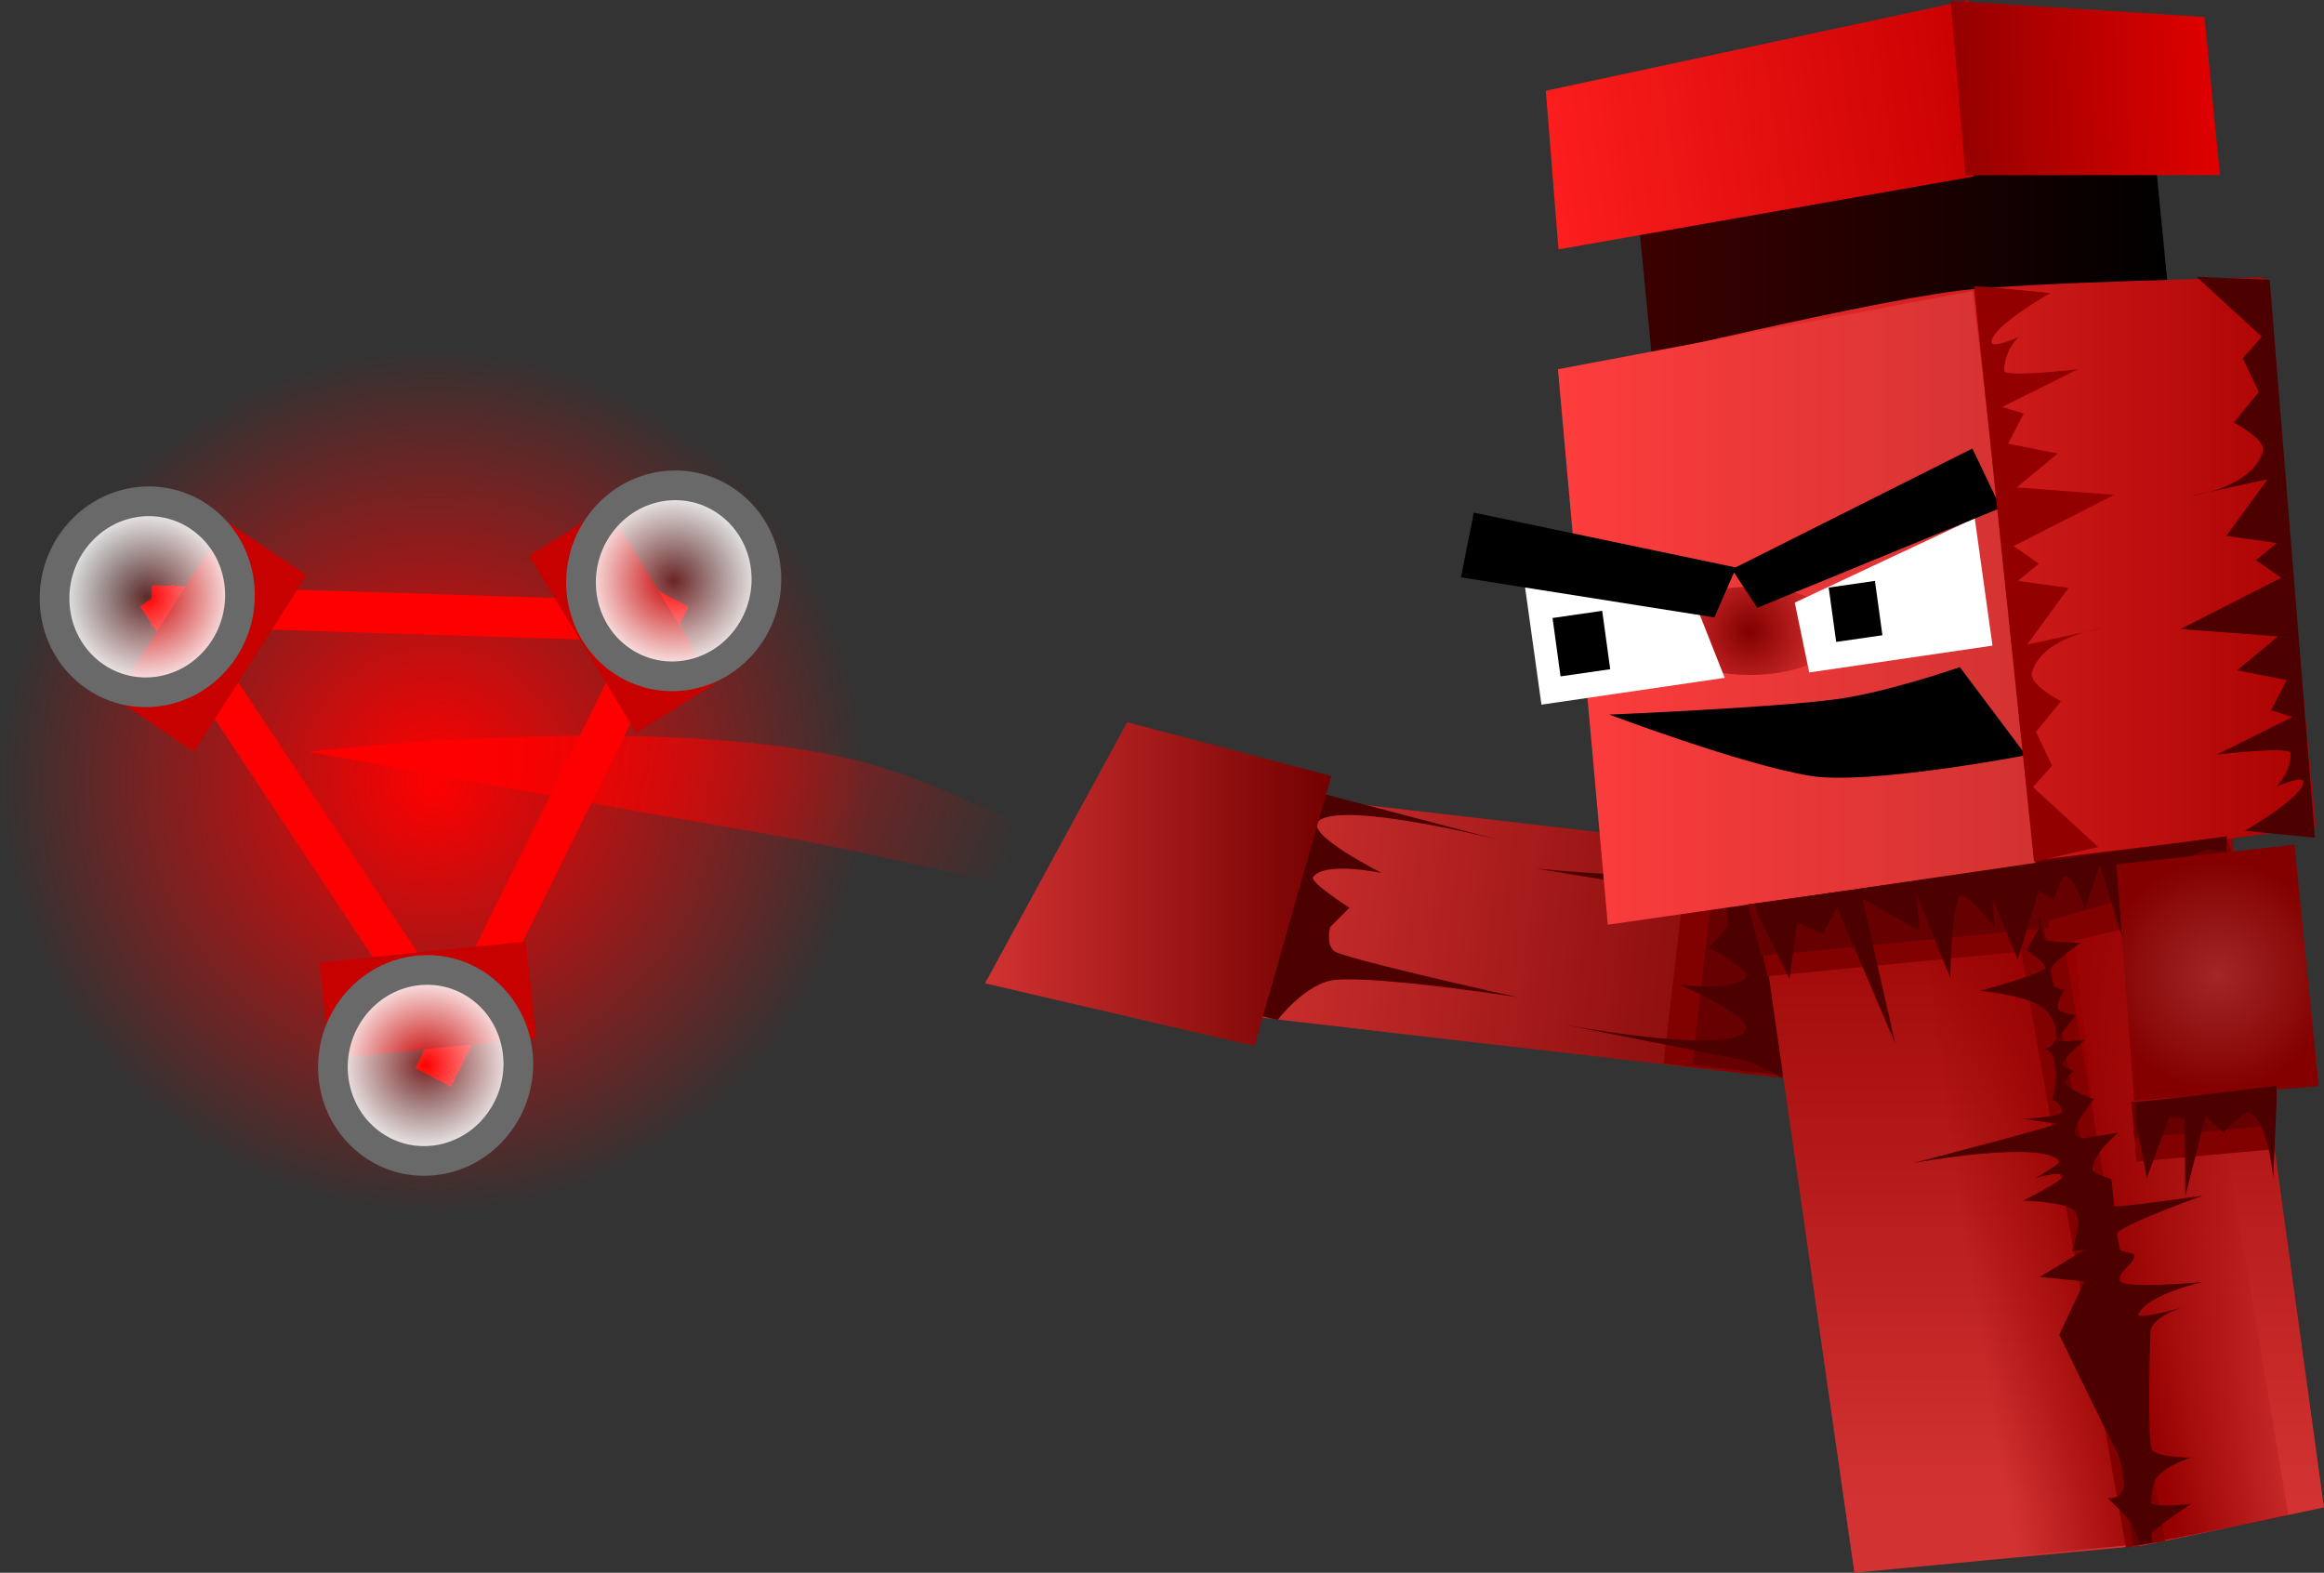 <svg version="1.1" xmlns="http://www.w3.org/2000/svg" xmlns:xlink="http://www.w3.org/1999/xlink" width="391.381" height="264.843" viewBox="0,0,391.381,264.843"><rect x="0" y="0" width="391.381" height="264.843" fill="#333333" stroke="none"/><defs><radialGradient cx="189.216" cy="243.376" r="73" gradientUnits="userSpaceOnUse" id="color-1"><stop offset="0" stop-color="#ff0000"/><stop offset="1" stop-color="#ff0000" stop-opacity="0"/></radialGradient><linearGradient x1="432.219" y1="276.293" x2="321.502" y2="263.447" gradientUnits="userSpaceOnUse" id="color-2"><stop offset="0" stop-color="#730000"/><stop offset="1" stop-color="#d23232"/></linearGradient><linearGradient x1="458.779" y1="247.679" x2="458.779" y2="364.372" gradientUnits="userSpaceOnUse" id="color-3"><stop offset="0" stop-color="#960000"/><stop offset="1" stop-color="#d23232"/></linearGradient><linearGradient x1="391.987" y1="157.807" x2="482.133" y2="157.807" gradientUnits="userSpaceOnUse" id="color-4"><stop offset="0" stop-color="#3c0000"/><stop offset="1" stop-color="#000000"/></linearGradient><linearGradient x1="373.448" y1="138.224" x2="451.329" y2="127.197" gradientUnits="userSpaceOnUse" id="color-5"><stop offset="0" stop-color="#ff1f1f"/><stop offset="1" stop-color="#c80000"/></linearGradient><linearGradient x1="445.283" y1="127.161" x2="489.521" y2="125.856" gradientUnits="userSpaceOnUse" id="color-6"><stop offset="0" stop-color="#950000"/><stop offset="1" stop-color="#e00000"/></linearGradient><linearGradient x1="376.804" y1="211.767" x2="506.235" y2="211.767" gradientUnits="userSpaceOnUse" id="color-7"><stop offset="0" stop-color="#ff3e3e"/><stop offset="1" stop-color="#ab0202"/></linearGradient><linearGradient x1="377.082" y1="214.191" x2="459.747" y2="214.191" gradientUnits="userSpaceOnUse" id="color-8"><stop offset="0" stop-color="#ff3d3d"/><stop offset="1" stop-color="#d23232"/></linearGradient><radialGradient cx="410.863" cy="218.08" r="15.496" gradientUnits="userSpaceOnUse" id="color-9"><stop offset="0" stop-color="#810000"/><stop offset="1" stop-color="#810000" stop-opacity="0"/></radialGradient><linearGradient x1="466.996" y1="308.462" x2="490.976" y2="302.448" gradientUnits="userSpaceOnUse" id="color-10"><stop offset="0" stop-color="#960000"/><stop offset="1" stop-color="#960000" stop-opacity="0"/></linearGradient><linearGradient x1="469.778" y1="307.906" x2="445.51" y2="311.92" gradientUnits="userSpaceOnUse" id="color-11"><stop offset="0" stop-color="#960000"/><stop offset="1" stop-color="#960000" stop-opacity="0"/></linearGradient><radialGradient cx="489.678" cy="276.063" r="19.486" gradientUnits="userSpaceOnUse" id="color-12"><stop offset="0" stop-color="#a22727"/><stop offset="1" stop-color="#840000"/></radialGradient><linearGradient x1="282.101" y1="258.467" x2="340.427" y2="258.467" gradientUnits="userSpaceOnUse" id="color-13"><stop offset="0" stop-color="#d23232"/><stop offset="1" stop-color="#730000"/></linearGradient><radialGradient cx="141.015" cy="212.328" r="15.896" gradientUnits="userSpaceOnUse" id="color-14"><stop offset="0" stop-color="#ffffff" stop-opacity="0"/><stop offset="1" stop-color="#ffffff"/></radialGradient><radialGradient cx="229.677" cy="209.64" r="15.896" gradientUnits="userSpaceOnUse" id="color-15"><stop offset="0" stop-color="#ffffff" stop-opacity="0"/><stop offset="1" stop-color="#ffffff"/></radialGradient><radialGradient cx="187.894" cy="291.249" r="15.896" gradientUnits="userSpaceOnUse" id="color-16"><stop offset="0" stop-color="#ffffff" stop-opacity="0"/><stop offset="1" stop-color="#ffffff"/></radialGradient><linearGradient x1="187.851" y1="234.738" x2="280.583" y2="271.176" gradientUnits="userSpaceOnUse" id="color-17"><stop offset="0" stop-color="#ff0000"/><stop offset="1" stop-color="#ff0000" stop-opacity="0"/></linearGradient></defs><g transform="translate(-116.216,-111.831)"><g data-paper-data="{&quot;isPaintingLayer&quot;:true}" fill-rule="nonzero" stroke-linecap="butt" stroke-linejoin="miter" stroke-miterlimit="10" stroke-dasharray="" stroke-dashoffset="0" style="mix-blend-mode: normal"><path d="M116.216,243.376c0,-40.317 32.683,-73 73,-73c40.317,0 73,32.683 73,73c0,40.317 -32.683,73 -73,73c-40.317,0 -73,-32.683 -73,-73z" fill="url(#color-1)" stroke="#696969" stroke-width="0"/><path d="M312.948,281.374l17.108,-35.853l110.717,12.846l-17.108,35.853z" data-paper-data="{&quot;index&quot;:null}" fill="url(#color-2)" stroke="none" stroke-width="0"/><path d="M396.38,290.898l4.02,-34.751l15.296,1.858l-4.02,34.751z" fill="#810000" stroke="none" stroke-width="0"/><path d="M401.205,291.088l4.02,-34.751l15.296,1.858l-4.02,34.751z" fill="#670000" stroke="none" stroke-width="0"/><path d="M410.957,290.568l-31.55,-6.239c0,0 26.592,5.051 30.615,1.377c2.524,-2.306 -11.082,-8.116 -11.082,-8.116c0,0 9.719,1.438 11.491,-1.405c0.558,-0.896 -6.414,-4.781 -6.414,-4.781l3.057,-3.444c0,0 0.71,-3.573 -1.422,-4.226c-5.3,-1.623 -30.774,-5.634 -30.774,-5.634c0,0 23.433,2.192 30.839,1.033c4.856,-0.759 9.275,-7.306 9.275,-7.306l6.435,1.021l-5.149,40.452z" fill="#4c0000" stroke="none" stroke-width="0"/><path d="M428.505,376.674l-16.238,-113.243l79.091,-15.752l16.238,117.998l-30.356,6.389z" fill="url(#color-3)" stroke="none" stroke-width="0"/><path d="M394.796,175.877l-2.809,-28.775l50.792,-7.365l36.545,0.173l2.809,28.775z" fill="url(#color-4)" stroke="none" stroke-width="0"/><path d="M378.675,153.823l-2.131,-26.71l71.22,-15.283l0.922,29.71z" fill="url(#color-5)" stroke="none" stroke-width="0"/><path d="M447.216,141.343l-2.473,-29.386l42.738,2.74l2.582,26.619z" fill="url(#color-6)" stroke="none" stroke-width="0"/><path d="M388.405,266.978l-8.601,-92.114c0,0 48.093,-11.756 66.043,-14.056c11.629,-1.49 51.513,-2.253 51.513,-2.253l8.874,92.543z" fill="url(#color-7)" stroke="none" stroke-width="NaN"/><path d="M386.99,267.548l-8.407,-93.54l69.866,-13.173l11.299,96.255c0,0 -10.283,1.478 -17.867,2.568c-13.293,1.911 -54.89,7.89 -54.89,7.89z" fill="url(#color-8)" stroke="none" stroke-width="NaN"/><path d="M426.359,218.08c0,4.096 -6.938,7.417 -15.496,7.417c-8.558,0 -15.496,-3.321 -15.496,-7.417c0,-4.096 6.938,-7.417 15.496,-7.417c8.558,0 15.496,3.321 15.496,7.417z" fill="url(#color-9)" stroke="none" stroke-width="0"/><path d="M375.806,230.492l-2.992,-21.463l29.529,6.002l4.327,10.943z" fill="#ffffff" stroke="none" stroke-width="0"/><path d="M379.028,225.73l-1.351,-9.831l8.363,-1.207l1.351,9.831z" fill="#000000" stroke="none" stroke-width="0"/><path d="M420.903,225.071l-2.435,-11.764l30.308,-14.218l2.992,21.463z" fill="#ffffff" stroke="none" stroke-width="0"/><path d="M425.443,219.929l-1.258,-9.154l7.787,-1.124l1.258,9.154z" fill="#000000" stroke="none" stroke-width="0"/><path d="M387.257,232.166c0,0 27.645,-1.158 38.316,-2.603c8.505,-1.151 20.699,-5.385 20.699,-5.385l11.135,14.835c0,0 -26.559,5.097 -36.375,3.463c-11.598,-1.93 -33.774,-10.31 -33.774,-10.31z" fill="#000000" stroke="none" stroke-width="0"/><path d="M412.156,214.184l-4.275,-6.492l40.499,-20.329l4.775,9.992z" fill="#000000" stroke="none" stroke-width="0"/><path d="M362.243,209.054l2.173,-10.901l44.184,9.25l-3.673,8.401z" data-paper-data="{&quot;index&quot;:null}" fill="#000000" stroke="none" stroke-width="0"/><path d="M476.907,371.954l-18.445,-112.589l23.98,-6.014l19.188,113.73z" fill="url(#color-10)" stroke="none" stroke-width="0"/><path d="M453.326,374.1l-14.069,-114.149l24.824,-1.732l12.956,113.579z" data-paper-data="{&quot;index&quot;:null}" fill="url(#color-11)" stroke="none" stroke-width="0"/><path d="M413.889,276.22l-2.232,-9.827c0,0 8.265,-1.012 14.186,-1.691c8.971,-1.029 33.844,-3.882 33.844,-3.882l2.789,10.683z" fill="#810000" stroke="none" stroke-width="0"/><path d="M412.775,272.796l-2.232,-8.686c0,0 18.394,-2.518 26.93,-3.687c7.736,-1.059 22.121,-3.028 22.121,-3.028l1.768,10.683z" fill="#670000" stroke="none" stroke-width="0"/><path d="M462.047,271.085l-2.511,-11.539l31.606,-6.43l4.738,9.827z" fill="#810000" stroke="none" stroke-width="0"/><path d="M459.263,267.376l-0.284,-10.683l31.606,-3.862l1.397,5.262z" fill="#670000" stroke="none" stroke-width="0"/><path d="M476.023,307.445l-0.51,-6.063l23.666,-2.107l0.139,6.063z" fill="#810000" stroke="none" stroke-width="0"/><path d="M475.652,303.451l-0.51,-6.063l23.852,-2.107l-0.047,6.063z" fill="#670000" stroke="none" stroke-width="0"/><path d="M474.244,372.467l-17.94,-101.934l7.131,-2.279l17.383,103.075z" fill="#810000" stroke="none" stroke-width="0"/><path d="M475.523,372.042l-16.403,-108.525l0.809,1.608l18.352,106.528z" fill="#670000" stroke="none" stroke-width="0"/><path d="M412.26,265.871l-0.527,-1.818l47.54,-6.961l31.984,-4.451l-0.094,2.656l-3.177,-0.465l-7.739,3.28l-5.507,15.284l-4.892,-15.981l-2.504,7.381c0,0 -2.084,-5.717 -3.333,-5.439c-0.767,0.17 -1.87,3.973 -1.87,3.973c0,0 -2.572,-1.548 -2.609,-1.428c-0.622,2.017 -3.541,11.487 -3.541,11.487l-4.249,-10.424l0.368,4.977c0,0 -4.868,-6.074 -5.744,-5.317c-1.561,1.348 -1.7,13.882 -1.7,13.882l-5.693,-14.118l0.507,6.184l-9.636,-5.446l5.551,24.461l-9.784,-22.958l-2.453,4.509l-4.279,-1.968l-1.298,9.459z" fill="#4c0000" stroke="none" stroke-width="0"/><path d="M476.613,371.855c0,0 -0.958,-2.756 -1.713,-3.829c-0.995,-1.414 -3.738,-3.918 -3.738,-3.918c0,0 2.097,0.284 2.582,-1.467c0.505,-1.822 -0.608,-5.694 -1.007,-6.338c-1.004,-1.618 -9.713,-19.7 -9.713,-19.7l4.202,-8.978l-7.495,-0.767l7.607,-4.599l-2.197,0.268c0,0 1.981,-5.169 0.412,-6.865c-1.256,-1.358 -8.542,-1.671 -8.542,-1.671c0,0 6.928,-3.503 6.606,-4.138c-0.46,-0.908 -4.595,0.357 -4.595,0.357c0,0 4.316,-2.532 4.082,-2.816c-3.054,-3.72 -24.752,0.306 -24.752,0.306c0,0 11.803,-3.087 16.275,-4.3c3.28,-0.889 8.111,-2.312 8.111,-2.312l-5.879,-0.846c0,0 6.909,-0.369 6.676,-1.242c-0.446,-1.675 -1.663,-1.969 -1.663,-1.969c0,0 0.819,-3.625 0.569,-4.601c-0.259,-1.015 -0.269,-2.454 -0.672,-3.115c-0.54,-0.885 -1.456,-0.829 -1.456,-0.829c0,0 1.013,0.007 1.66,-0.877c0.822,-1.123 3.858,-4.782 3.858,-4.782c0,0 -2.949,-0.479 -3.09,-1.189c-0.178,-0.894 1.134,-3.155 1.134,-3.155c0,0 -1.827,-0.334 -1.905,-0.726c-0.155,-0.779 -0.308,-1.55 -0.457,-2.301c-0.254,-1.28 5.182,-4.873 5.182,-4.873c0,0 -6.161,-0.05 -6.277,-0.632c-0.457,-2.301 -0.756,-3.805 -0.756,-3.805l-0.106,2.153l-2.056,3.557c0,0 2.982,1.814 3.165,2.876c0.047,0.272 -0.861,0.718 -2.174,1.216c-3.215,1.219 -8.86,2.743 -8.86,2.743c0,0 6.277,0.455 10.052,2.419c1.584,0.824 2.613,3.089 2.738,3.809c0.081,0.472 0.165,1.526 0.25,2.019c0.104,0.604 4.774,-0.057 4.774,-0.057c0,0 -4.124,3.257 -3.952,4.255c0.072,0.417 2.001,1.036 2.001,1.036c0,0 -1.589,1.326 -1.489,1.884c0.233,1.307 4.847,2.874 4.847,2.874c0,0 -3.548,4.223 -3.249,5.802c0.072,0.379 1.442,0.8 1.442,0.8l5.917,-0.966c0,0 -4.514,3.68 -4.351,6.232c0.045,0.705 3.186,1.561 3.186,1.561c0,0 0.233,2.292 0.464,4.564c0.04,0.393 14.956,-1.758 14.956,-1.758c0,0 -14.605,5.208 -14.476,6.469c0.079,0.774 0.386,1.606 0.475,2.483c0.069,0.675 2.366,0.465 2.439,1.189c0.118,1.18 -2.676,2.771 -2.59,4.061c0.113,1.698 14.124,0.337 14.124,0.337c0,0 -9.485,2.13 -10.831,5.443c-0.42,1.034 7.332,-1.129 7.332,-1.129c0,0 -4.492,1.337 -5.26,3.675c-0.166,0.505 -0.603,19.591 0.203,20.358c1.321,1.255 6.541,1.235 6.541,1.235c0,0 -5.021,1.625 -6.051,3.866c-0.375,0.815 -0.561,2.209 -0.642,3.717c-0.049,0.906 6.742,0.23 6.742,0.23c0,0 -6.747,4.405 -6.712,5.106c0.042,0.841 0.084,1.38 0.084,1.38z" fill="#4c0000" stroke="none" stroke-width="0"/><path d="M475.63,297.199l-2.989,-39.822l29.972,-3.306l4.103,40.677z" fill="url(#color-12)" stroke="none" stroke-width="0"/><path d="M476.038,300.945v-3.423l23.569,-2.853v2.853l-0.565,12.684c0,0 -0.815,-9.728 -4.017,-11.018c-1.008,-0.406 -4.323,3.357 -4.323,3.357l-3.072,-2.731l-3.392,13.481l-0.097,-13.188l-2.577,-0.275l-3.817,10.446z" fill="#4c0000" stroke="none" stroke-width="0"/><path d="M337.66,245.143l31.133,8.15c0,0 -26.252,-6.662 -30.481,-3.239c-2.654,2.148 10.591,8.777 10.591,8.777c0,0 -9.618,-2.028 -11.552,0.703c-0.609,0.86 6.125,5.164 6.125,5.164l-3.252,3.252c0,0 -0.916,3.524 1.174,4.305c5.196,1.943 30.393,7.498 30.393,7.498c0,0 -23.264,-3.615 -30.725,-2.91c-4.891,0.462 -9.682,6.728 -9.682,6.728l-6.365,-1.412l7.485,-40.067z" data-paper-data="{&quot;index&quot;:null}" fill="#4c0000" stroke="none" stroke-width="0"/><path d="M282.101,277.419l23.939,-43.968l34.387,9.065l-12.939,45.468z" fill="url(#color-13)" stroke="none" stroke-width="0"/><path d="M458.763,256.953l-10.12,-96.926l2.269,0.115l10.565,1.045c0,0 -10.052,5.732 -9.859,8.278c0.087,1.154 4.531,-0.886 4.531,-0.886c0,0 -2.476,2.414 -2.395,5.692c0.029,1.18 12.394,-0.253 12.394,-0.253l-12.704,6.332l3.581,1.127l-2.629,5.075l8.353,1.655l-6.887,5.707l16.41,1.236l-16.938,8.645l4.255,2.964l-3.535,2.888l8.517,1.189l-6.957,9.541l12.631,-2.746c0,0 -10.05,1.328 -11.832,7.437c-0.588,2.016 4.892,4.851 4.892,4.851l-4.206,5.152l2.703,5.705l-3.208,3.593l10.975,10.093z" fill="#920000" stroke="none" stroke-width="0"/><path d="M498.448,158.962l7.62,93.926l-1.269,-0.115l-10.565,-1.045c0,0 10.052,-5.732 9.859,-8.278c-0.087,-1.154 -4.531,0.886 -4.531,0.886c0,0 2.476,-2.414 2.395,-5.692c-0.029,-1.18 -12.394,0.253 -12.394,0.253l12.704,-6.332l-3.581,-1.127l2.629,-5.075l-8.353,-1.655l6.887,-5.707l-16.41,-1.236l16.938,-8.645l-4.255,-2.964l3.535,-2.888l-8.517,-1.189l6.957,-9.541l-12.631,2.746c0,0 10.05,-1.328 11.832,-7.437c0.588,-2.016 -4.892,-4.851 -4.892,-4.851l4.206,-5.152l-2.703,-5.705l3.208,-3.593l-10.975,-10.093z" data-paper-data="{&quot;index&quot;:null}" fill="#4c0000" stroke="none" stroke-width="0"/><g><g fill="#ff0000" stroke="none" stroke-width="0"><path d="M230.8,220.051l-89.126,-2.822l0.123,-6.848l89.126,2.822z" data-paper-data="{&quot;index&quot;:null}"/><path d="M190.121,289.747l-50.314,-75.79l5.539,-3.795l50.314,75.79z" data-paper-data="{&quot;index&quot;:null}"/><path d="M186.172,291.701l39.965,-80.841l5.997,3.149l-39.965,80.841z" data-paper-data="{&quot;index&quot;:null}"/></g><path d="M148.866,238.414l-13.409,-9.029l18.971,-29.704l13.409,9.029z" fill="#c70000" stroke="none" stroke-width="0"/><path d="M205.317,205.419l13.234,-8.249l18.04,29.794l-13.234,8.249z" fill="#c70000" stroke="none" stroke-width="0"/><path d="M204.723,270.377l1.79,16.226l-34.712,3.548l-1.79,-16.226z" data-paper-data="{&quot;index&quot;:null}" fill="#c70000" stroke="none" stroke-width="0"/><path d="M150.506,199.395c6.848,5.279 8.15,15.349 2.908,22.492c-5.242,7.143 -15.043,8.654 -21.891,3.374c-6.848,-5.279 -8.15,-15.349 -2.908,-22.492c5.242,-7.143 15.043,-8.654 21.891,-3.374z" fill="url(#color-14)" stroke="#696969" stroke-width="5"/><path d="M239.168,196.707c6.848,5.279 8.15,15.349 2.908,22.492c-5.242,7.143 -15.043,8.654 -21.891,3.374c-6.848,-5.279 -8.15,-15.349 -2.908,-22.492c5.242,-7.143 15.043,-8.654 21.891,-3.374z" fill="url(#color-15)" stroke="#696969" stroke-width="5"/><path d="M197.385,278.316c6.848,5.279 8.15,15.349 2.908,22.492c-5.242,7.143 -15.043,8.654 -21.891,3.374c-6.848,-5.279 -8.15,-15.349 -2.908,-22.492c5.242,-7.143 15.043,-8.654 21.891,-3.374z" fill="url(#color-16)" stroke="#696969" stroke-width="5"/></g><path d="M168.257,238.43c0,0 66.497,-7.989 99.121,3.485c19.682,6.922 62.8,29.569 62.8,29.569c0,0 -62.362,-15.394 -85.602,-19.357c-23.239,-3.963 -76.319,-13.696 -76.319,-13.696z" fill="url(#color-17)" stroke="none" stroke-width="0"/></g></g></svg>